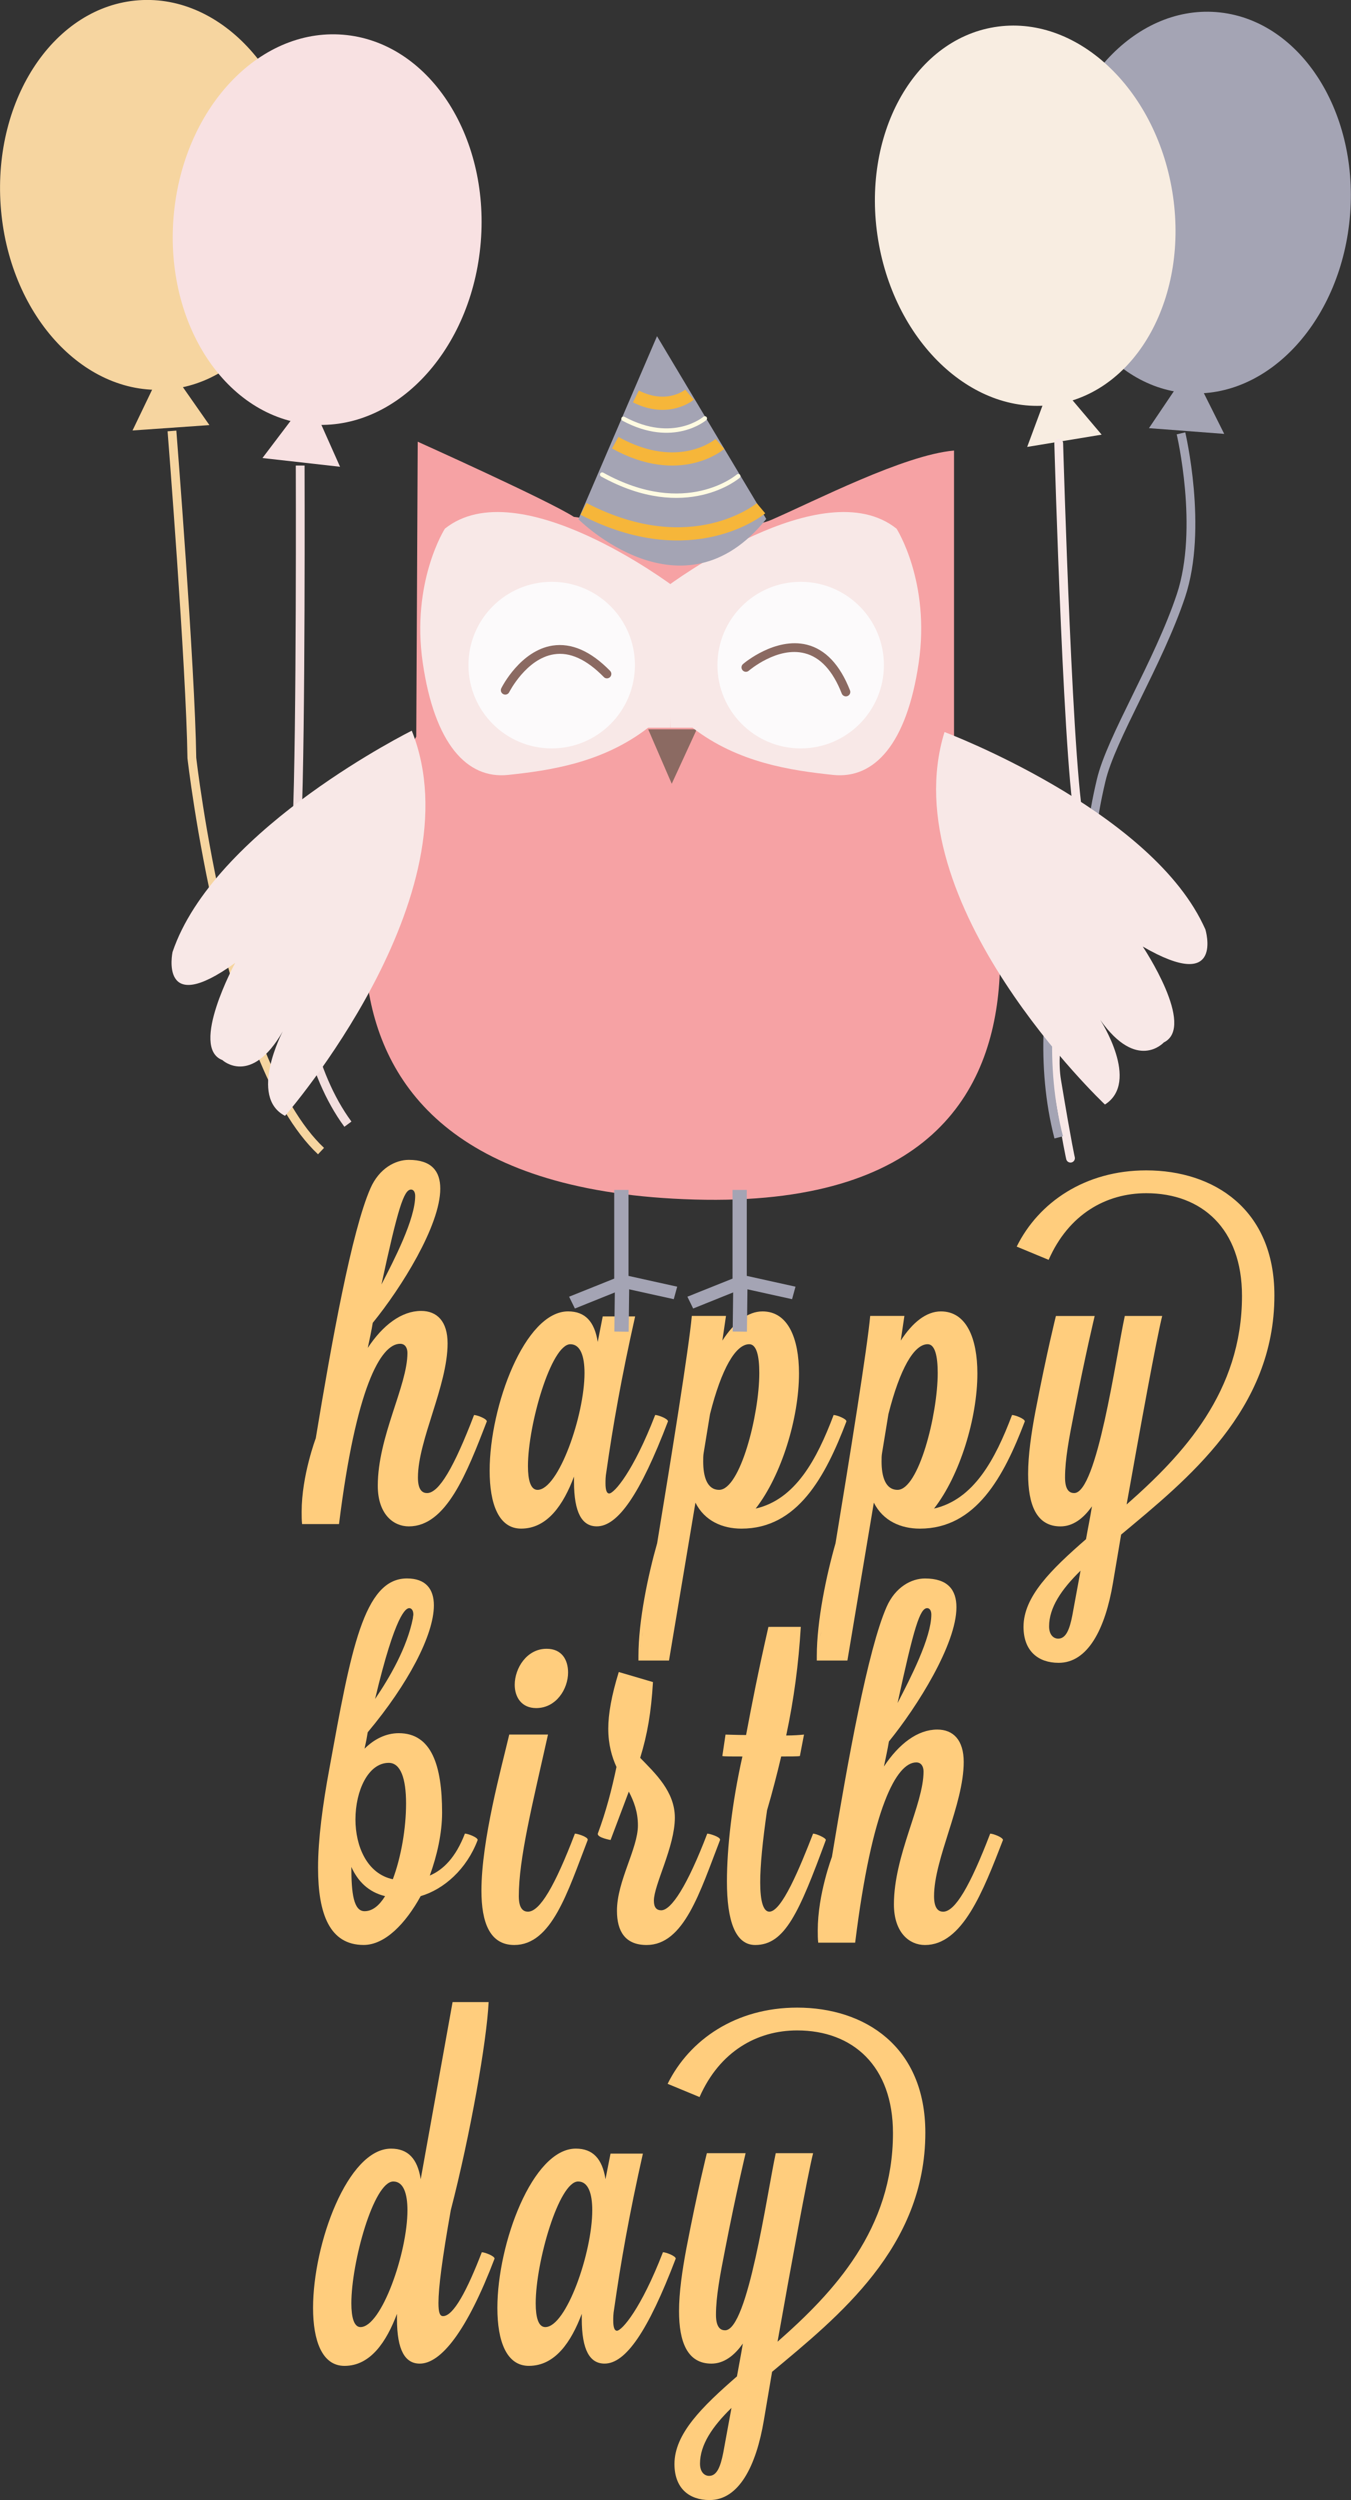 <?xml version="1.0" encoding="iso-8859-1"?>
<!-- Generator: Adobe Illustrator 17.0.0, SVG Export Plug-In . SVG Version: 6.00 Build 0)  -->
<!DOCTYPE svg PUBLIC "-//W3C//DTD SVG 1.1//EN" "http://www.w3.org/Graphics/SVG/1.1/DTD/svg11.dtd">
<svg version="1.1" id="Layer_1" xmlns="http://www.w3.org/2000/svg" xmlns:xlink="http://www.w3.org/1999/xlink" x="0px" y="0px"
	 width="76.884px" height="142.177px" viewBox="0 0 76.884 142.177" style="enable-background:new 0 0 76.884 142.177;"
	 xml:space="preserve">
<rect x="0" y="0" width="76.884" height="142.177" fill="#333333" stroke="none"/>
<g>
	<g>
		<path style="fill:#FFCD7D;" d="M17.191,86.673c-0.025-0.232-0.025-0.467-0.025-0.699c0-2.053,0.804-4.18,0.804-4.18
			c0.909-5.502,2.051-11.811,3.115-14.224c0.493-1.116,1.402-1.609,2.181-1.609c1.298,0,1.79,0.649,1.79,1.636
			c0,2.102-2.232,5.658-3.842,7.631c-0.076,0.467-0.182,0.934-0.285,1.428c0.858-1.299,1.922-2.104,3.037-2.104
			c0.909,0,1.506,0.598,1.506,1.844c0,2.414-1.688,5.502-1.688,7.631c0,0.752,0.285,0.883,0.52,0.883
			c0.675,0,1.531-1.455,2.674-4.439c0.156,0,0.727,0.207,0.727,0.363c-1.143,2.959-2.311,5.971-4.439,5.971
			c-0.909,0-1.767-0.727-1.767-2.311c0-2.803,1.688-5.684,1.688-7.553c0-0.285-0.13-0.52-0.415-0.52
			c-1.116,0-2.519,2.518-3.479,10.252H17.191z M23.394,67.649c-0.414,0-0.753,1.09-1.687,5.399c0.727-1.402,1.921-3.713,1.921-5.035
			C23.628,67.778,23.524,67.649,23.394,67.649z"/>
		<path style="fill:#FFCD7D;" d="M34.301,74.864h1.844c-0.778,3.451-1.271,6.256-1.635,8.824c-0.052,0.285-0.052,0.494-0.052,0.676
			c0,0.389,0.078,0.57,0.207,0.57c0.286,0,1.376-1.246,2.621-4.465c0.157,0,0.728,0.207,0.728,0.363
			c-1.583,4.152-2.855,5.971-4.05,5.971c-0.83,0-1.298-0.752-1.298-2.543c0-0.078,0-0.182,0-0.287
			c-0.597,1.584-1.506,2.959-3.01,2.959c-1.274,0-1.791-1.402-1.791-3.297c0-3.658,1.998-9.057,4.464-9.057
			c0.961,0,1.505,0.57,1.687,1.738L34.301,74.864z M30.045,83.378c0,0.805,0.156,1.35,0.545,1.35c1.194,0,2.674-4.232,2.674-6.645
			c0-0.961-0.233-1.637-0.805-1.637C31.37,76.446,30.045,81.015,30.045,83.378z"/>
		<path style="fill:#FFCD7D;" d="M41.315,74.837l-0.207,1.402c0.676-1.039,1.453-1.66,2.285-1.66c1.453,0,2.077,1.531,2.077,3.529
			c0,2.518-0.987,5.787-2.466,7.684c2.259-0.52,3.476-2.777,4.437-5.322c0.154,0,0.729,0.207,0.729,0.363
			c-1.195,3.141-2.779,6.1-5.972,6.1c-1.09,0-2.102-0.441-2.621-1.479l-1.505,8.98h-1.739c0-0.078,0-0.156,0-0.26
			c0-1.998,0.546-4.594,1.064-6.41c0.805-4.881,1.817-11.162,1.973-12.928H41.315z M36.487,93.423
			c-0.025,0.156-0.052,0.311-0.052,0.363C36.435,93.734,36.461,93.605,36.487,93.423z M36.591,92.773
			c-0.026,0.131-0.052,0.209-0.052,0.312C36.54,93.007,36.565,92.903,36.591,92.773z M40.045,82.624
			c-0.027,0.156-0.027,0.312-0.027,0.494c0,0.83,0.207,1.609,0.908,1.609c1.193,0,2.285-4.258,2.285-6.645
			c0-0.961-0.154-1.637-0.572-1.637c-0.777,0-1.584,1.402-2.232,3.971L40.045,82.624z"/>
		<path style="fill:#FFCD7D;" d="M51.468,74.837l-0.207,1.402c0.676-1.039,1.453-1.66,2.285-1.66c1.453,0,2.076,1.531,2.076,3.529
			c0,2.518-0.986,5.787-2.467,7.684c2.26-0.52,3.478-2.777,4.439-5.322c0.154,0,0.727,0.207,0.727,0.363
			c-1.193,3.141-2.779,6.1-5.971,6.1c-1.09,0-2.1-0.441-2.621-1.479l-1.504,8.98h-1.742c0-0.078,0-0.156,0-0.26
			c0-1.998,0.545-4.594,1.066-6.41c0.805-4.881,1.816-11.162,1.973-12.928H51.468z M46.64,93.423
			c-0.025,0.156-0.051,0.311-0.051,0.363C46.589,93.734,46.614,93.605,46.64,93.423z M46.745,92.773
			c-0.027,0.131-0.053,0.209-0.053,0.312C46.692,93.007,46.718,92.903,46.745,92.773z M50.198,82.624
			c-0.029,0.156-0.029,0.312-0.029,0.494c0,0.83,0.207,1.609,0.91,1.609c1.193,0,2.285-4.258,2.285-6.645
			c0-0.961-0.154-1.637-0.572-1.637c-0.779,0-1.582,1.402-2.232,3.971L50.198,82.624z"/>
		<path style="fill:#FFCD7D;" d="M62.298,74.837c0,0-0.521,2.154-1.168,5.477c-0.287,1.455-0.52,2.674-0.52,3.713
			c0,0.752,0.285,0.883,0.52,0.883c1.299,0,2.363-7.656,2.881-10.072h2.129c-0.312,1.221-1.273,6.49-2.025,10.721
			c3.219-2.828,6.566-6.412,6.566-11.861c0-3.816-2.283-5.841-5.449-5.841c-2.283,0-4.414,1.194-5.555,3.79l-1.818-0.753
			c1.248-2.519,3.893-4.335,7.373-4.335c3.842,0,7.293,2.207,7.293,7.111c0,6.516-4.957,10.461-8.723,13.602l-0.465,2.752
			c-0.441,2.621-1.43,4.541-3.09,4.541c-1.166,0-2-0.674-2-2.049c0-1.715,1.561-3.246,3.557-4.984
			c0.104-0.598,0.236-1.221,0.338-1.869c-0.492,0.701-1.09,1.143-1.791,1.143c-1.375,0-1.842-1.246-1.842-2.986
			c0-1.062,0.18-2.309,0.416-3.555c0.649-3.375,1.166-5.426,1.166-5.426H62.298z M60.222,93.189c0.439,0,0.648-0.52,0.803-1.322
			l0.469-2.545c-1.09,1.064-1.791,2.102-1.791,3.166C59.702,92.982,59.962,93.189,60.222,93.189z"/>
		<path style="fill:#FFCD7D;" d="M20.85,98.954l-0.104,0.494c0.545-0.545,1.221-0.883,1.947-0.883c1.869,0,2.466,1.844,2.466,4.518
			c0,1.168-0.285,2.439-0.7,3.58c0.777-0.336,1.479-1.037,1.998-2.387c0.155,0,0.727,0.207,0.727,0.363
			c-0.623,1.66-1.921,2.803-3.244,3.193c-0.856,1.557-2.025,2.777-3.245,2.777c-1.921,0-2.595-1.74-2.595-4.387
			c0-1.609,0.258-3.557,0.648-5.66c1.219-6.695,1.946-10.797,4.412-10.797c1.064,0,1.532,0.598,1.532,1.531
			c0,1.688-1.479,4.49-3.765,7.217L20.85,98.954z M21.915,107.833c-0.959-0.234-1.557-0.857-1.92-1.662
			c0,1.506,0.13,2.518,0.752,2.518C21.188,108.689,21.578,108.378,21.915,107.833z M22.123,100.253
			c-1.167,0-1.895,1.584-1.895,3.219c0,1.506,0.649,3.088,2.128,3.4c0.467-1.246,0.753-2.881,0.753-4.309
			C23.109,101.136,22.797,100.253,22.123,100.253z M23.524,91.818c0-0.232-0.104-0.363-0.233-0.363c-0.182,0-0.778,0.26-1.946,5.166
			c0.83-1.221,1.816-2.908,2.154-4.596C23.499,91.946,23.524,91.87,23.524,91.818z"/>
		<path style="fill:#FFCD7D;" d="M31.186,98.644c-0.907,4.049-1.661,7.061-1.661,9.189c0,0.752,0.286,0.883,0.521,0.883
			c0.674,0,1.531-1.455,2.672-4.439c0.13,0,0.728,0.182,0.728,0.338v0.025c-1.143,2.959-2.05,5.971-4.179,5.971
			c-1.402,0-1.869-1.299-1.869-3.09c0-2.881,1.143-7.008,1.583-8.877H31.186z M29.292,95.814c0-0.934,0.676-2.049,1.817-2.049
			c0.856,0,1.22,0.621,1.22,1.35c0,0.934-0.675,2.023-1.816,2.023C29.681,97.138,29.292,96.515,29.292,95.814z"/>
		<path style="fill:#FFCD7D;" d="M37.628,108.638c0.571,0,1.48-1.377,2.622-4.361c0.129,0,0.727,0.182,0.727,0.338v0.025
			c-1.143,2.959-2.051,5.971-4.18,5.971c-1.219,0-1.687-0.779-1.687-1.947c0-1.688,1.193-3.531,1.193-4.854
			c0-0.779-0.233-1.375-0.518-1.922l-1.038,2.752c0,0-0.727-0.129-0.727-0.338v-0.025c0.467-1.246,0.804-2.545,1.063-3.791
			c-0.26-0.57-0.467-1.27-0.467-2.18c0-0.83,0.182-1.867,0.597-3.219l1.947,0.572c-0.104,1.713-0.312,2.959-0.728,4.309
			c0.857,0.883,1.973,1.92,1.973,3.4c0,1.66-1.193,3.816-1.193,4.723C37.212,108.482,37.369,108.638,37.628,108.638z"/>
		<path style="fill:#FFCD7D;" d="M45.573,92.519c-0.129,2.129-0.39,4.102-0.831,6.178c0.414,0,0.778-0.027,1.013-0.053l-0.234,1.221
			c-0.102,0.025-0.597,0.025-1.064,0.025c-0.234,0.986-0.492,1.998-0.805,3.062c-0.258,1.791-0.389,3.141-0.389,4.102
			c0,1.09,0.182,1.662,0.52,1.662c0.701,0,1.712-2.441,2.489-4.439c0.156,0,0.726,0.234,0.726,0.363
			c-1.529,4.152-2.335,5.971-4.02,5.971c-1.143,0-1.609-1.402-1.609-3.607c0-1.896,0.285-4.465,0.881-7.113
			c-0.596,0-1.037,0-1.143-0.025l0.182-1.221c0.184,0,0.625,0.025,1.17,0.025c0.336-1.791,0.674-3.529,1.271-6.15H45.573z"/>
		<path style="fill:#FFCD7D;" d="M46.564,110.48c-0.027-0.232-0.027-0.467-0.027-0.701c0-2.051,0.807-4.178,0.807-4.178
			c0.908-5.504,2.049-11.811,3.115-14.225c0.492-1.115,1.4-1.609,2.18-1.609c1.299,0,1.791,0.648,1.791,1.637
			c0,2.102-2.234,5.656-3.842,7.631c-0.078,0.467-0.182,0.934-0.285,1.426c0.857-1.297,1.92-2.102,3.037-2.102
			c0.908,0,1.504,0.596,1.504,1.842c0,2.416-1.688,5.504-1.688,7.633c0,0.752,0.287,0.883,0.519,0.883
			c0.676,0,1.531-1.455,2.676-4.439c0.154,0,0.727,0.207,0.727,0.363c-1.145,2.959-2.313,5.971-4.44,5.971
			c-0.908,0-1.766-0.727-1.766-2.311c0-2.803,1.686-5.684,1.686-7.553c0-0.287-0.129-0.52-0.414-0.52
			c-1.115,0-2.52,2.518-3.478,10.252H46.564z M52.767,91.454c-0.416,0-0.754,1.09-1.688,5.398c0.727-1.402,1.922-3.711,1.922-5.035
			C53.001,91.585,52.896,91.454,52.767,91.454z"/>
		<path style="fill:#FFCD7D;" d="M25.756,113.859h2.051c-0.103,2.207-1.038,7.527-2.154,11.836c-0.493,2.777-0.701,4.412-0.701,5.27
			c0,0.545,0.078,0.752,0.26,0.752c0.598,0,1.376-1.479,2.207-3.633c0.154,0,0.726,0.207,0.726,0.363
			c-1.583,4.152-3.062,5.971-4.257,5.971c-0.83,0-1.297-0.752-1.297-2.545c0-0.078,0-0.182,0-0.285
			c-0.598,1.584-1.506,2.959-2.986,2.959c-1.272,0-1.789-1.428-1.789-3.297c0-3.658,1.971-9.059,4.438-9.059
			c0.961,0,1.505,0.57,1.688,1.74L25.756,113.859z M19.995,130.991c0,0.803,0.155,1.35,0.519,1.35c1.194,0,2.674-4.232,2.674-6.646
			c0-0.961-0.233-1.635-0.804-1.635C21.266,124.06,19.995,128.653,19.995,130.991z"/>
		<path style="fill:#FFCD7D;" d="M34.744,122.476h1.842c-0.778,3.453-1.271,6.256-1.635,8.826c-0.052,0.285-0.052,0.492-0.052,0.674
			c0,0.391,0.078,0.572,0.207,0.572c0.286,0,1.376-1.246,2.622-4.465c0.156,0,0.727,0.207,0.727,0.363
			c-1.583,4.152-2.855,5.971-4.049,5.971c-0.831,0-1.298-0.752-1.298-2.545c0-0.078,0-0.182,0-0.285
			c-0.598,1.584-1.506,2.959-3.011,2.959c-1.272,0-1.792-1.402-1.792-3.297c0-3.658,1.999-9.059,4.465-9.059
			c0.961,0,1.505,0.57,1.688,1.74L34.744,122.476z M30.486,130.991c0,0.803,0.156,1.35,0.545,1.35c1.194,0,2.674-4.232,2.674-6.646
			c0-0.961-0.233-1.635-0.804-1.635C31.81,124.06,30.486,128.628,30.486,130.991z"/>
		<path style="fill:#FFCD7D;" d="M42.432,122.45c0,0-0.52,2.154-1.168,5.477c-0.285,1.455-0.519,2.674-0.519,3.713
			c0,0.752,0.285,0.883,0.519,0.883c1.297,0,2.363-7.658,2.883-10.072h2.126c-0.311,1.221-1.272,6.488-2.024,10.721
			c3.222-2.83,6.569-6.412,6.569-11.863c0-3.814-2.285-5.84-5.453-5.84c-2.282,0-4.411,1.193-5.554,3.789l-1.817-0.752
			c1.245-2.518,3.893-4.334,7.371-4.334c3.842,0,7.295,2.205,7.295,7.111c0,6.516-4.957,10.461-8.722,13.601l-0.467,2.752
			c-0.439,2.621-1.428,4.541-3.09,4.541c-1.168,0-1.998-0.674-1.998-2.049c0-1.715,1.558-3.246,3.556-4.984
			c0.104-0.598,0.232-1.221,0.336-1.869c-0.492,0.701-1.09,1.143-1.789,1.143c-1.377,0-1.843-1.246-1.843-2.986
			c0-1.064,0.182-2.309,0.416-3.555c0.648-3.375,1.168-5.426,1.168-5.426H42.432z M40.356,140.802c0.441,0,0.648-0.52,0.805-1.324
			l0.467-2.543c-1.09,1.062-1.791,2.102-1.791,3.166C39.836,140.595,40.096,140.802,40.356,140.802z"/>
	</g>
	<g>
		
			<ellipse transform="matrix(0.997 0.076 -0.076 0.997 1.073 -5.164)" style="fill:#A4A4B4;" cx="68.387" cy="11.522" rx="8.481" ry="10.867"/>
		<polygon style="fill:#A4A4B4;" points="65.386,24.349 69.669,24.675 68.351,22.041 66.997,21.961 		"/>
	</g>
	<g>
		
			<ellipse transform="matrix(0.987 -0.162 0.162 0.987 -1.214 9.635)" style="fill:#F8EDE1;" cx="58.333" cy="12.242" rx="8.48" ry="10.866"/>
		<polygon style="fill:#F8EDE1;" points="58.456,25.416 62.694,24.719 60.79,22.472 59.458,22.714 		"/>
	</g>
	<path style="fill:none;stroke:#F8E8E7;stroke-width:0.5;stroke-linecap:round;stroke-linejoin:round;stroke-miterlimit:10;" d="
		M60.251,25.212c0,0,0.568,20.16,1.277,21.863"/>
	<path style="fill:none;stroke:#F8E8E7;stroke-width:0.5;stroke-linecap:round;stroke-linejoin:round;stroke-miterlimit:10;" d="
		M62.814,50.407c0,0-3.312,7.256-2.682,11.041c0.631,3.785,0.789,4.416,0.789,4.416"/>
	<path style="fill:none;stroke:#A4A4B4;stroke-width:0.5;stroke-miterlimit:10;" d="M67.208,24.644c0,0,1.277,5.396,0,9.229
		c-1.279,3.834-3.977,8.092-4.543,10.506c-0.57,2.414-0.57,3.55-0.57,3.55s-3.973,8.519-1.844,16.753"/>
	<g>
		<g>
			
				<ellipse transform="matrix(0.998 -0.07 0.07 0.998 -0.752 0.632)" style="fill:#F6D5A0;" cx="8.67" cy="11.081" rx="8.656" ry="11.092"/>
			<polygon style="fill:#F6D5A0;" points="7.542,24.481 11.917,24.175 10.194,21.71 8.817,21.829 			"/>
		</g>
		<path style="fill:none;stroke:#F6D5A0;stroke-width:0.5;stroke-miterlimit:10;" d="M9.786,24.508c0,0,1.061,13.413,1.132,18.597
			c0,0,1.968,17.311,7.351,22.357"/>
		<g>
			<path style="fill:#F8E1E2;" d="M9.902,12.075c-0.618,6.109,2.781,11.502,7.597,12.045c4.815,0.543,9.219-3.971,9.836-10.08
				c0.617-6.111-2.783-11.503-7.596-12.045C14.924,1.452,10.521,5.965,9.902,12.075z"/>
			<polygon style="fill:#F8E1E2;" points="19.352,26.545 14.936,26.048 16.753,23.65 18.142,23.831 			"/>
		</g>
		<path style="fill:none;stroke:#F2DEDE;stroke-width:0.5;stroke-miterlimit:10;" d="M17.083,26.475c0,0,0.051,15.175-0.18,20.372
			c0,0-1.392,11.265,2.896,17.084"/>
	</g>
	<g>
		<g>
			<path style="fill:#F6A2A4;" d="M23.772,25.12c0,0,7.463,3.353,8.887,4.275c0,0,8.72,1.261,11.236,0.17
				c2.515-1.091,7.546-3.691,10.398-3.943v16.854c0,0,11.822,26.498-14.757,25.742c-26.58-0.754-17.776-23.057-15.847-26.326
				L23.772,25.12z"/>
		</g>
		<g>
			<path style="fill:#F8E8E7;" d="M23.434,41.554c0,0-10.906,5.408-13.502,12.271c-0.039,0.106-0.077,0.21-0.113,0.316
				c0,0-0.795,3.766,3.566,0.617c0,0-2.612,4.812-0.731,5.527c0,0,1.629,1.52,3.436-1.628c0,0-1.961,3.722,0.131,4.801
				C16.221,63.459,27.171,50.914,23.434,41.554z"/>
		</g>
		<g>
			<path style="fill:#F8E8E7;" d="M53.751,41.63c0,0,11.504,4.316,14.703,10.92c0.051,0.102,0.096,0.201,0.143,0.305
				c0,0,1.117,3.686-3.564,0.975c0,0,3.049,4.55,1.197,5.454c0,0-1.521,1.683-3.617-1.284c0,0,2.297,3.525,0.268,4.814
				C62.88,62.814,50.743,51.363,53.751,41.63z"/>
		</g>
		<g>
			<polygon style="fill:#8B6A62;" points="36.887,41.474 39.654,41.474 38.228,44.573 			"/>
		</g>
		<g>
			<g>
				<path style="fill:#F8E8E7;" d="M38.313,33.337c0,0-8.805-6.625-12.996-3.271c0,0-1.929,3.018-1.258,7.63
					c0.672,4.612,2.516,6.625,4.864,6.373c2.349-0.252,5.364-0.672,7.964-2.685h1.258L38.313,33.337z"/>
			</g>
			<g>
				<path style="fill:#F8E8E7;" d="M37.979,33.337c0,0,8.836-6.625,13.043-3.271c0,0,1.936,3.018,1.26,7.63
					c-0.674,4.612-2.523,6.625-4.879,6.373c-2.356-0.252-5.386-0.672-7.993-2.685h-1.262L37.979,33.337z"/>
			</g>
		</g>
		<g>
			<circle style="fill:#FCFAFB;" cx="31.396" cy="37.825" r="4.737"/>
		</g>
		<g>
			<circle style="fill:#FCFAFB;" cx="45.565" cy="37.825" r="4.737"/>
		</g>
		<g>
			<path style="fill:#8B6A62;" d="M28.753,39.503c-0.037,0-0.075-0.008-0.112-0.027c-0.124-0.062-0.174-0.213-0.112-0.337
				c0.043-0.089,1.089-2.14,2.915-2.425c1.078-0.164,2.179,0.314,3.275,1.438c0.098,0.099,0.095,0.258-0.004,0.356
				c-0.1,0.094-0.26,0.096-0.355-0.007c-0.977-0.997-1.927-1.437-2.838-1.29c-1.573,0.245-2.533,2.133-2.543,2.151
				C28.935,39.452,28.846,39.503,28.753,39.503z"/>
		</g>
		<g>
			<path style="fill:#8B6A62;" d="M48.138,39.603c-0.1,0-0.195-0.061-0.234-0.159c-0.508-1.3-1.221-2.071-2.111-2.293
				c-1.552-0.403-3.163,0.979-3.179,0.991c-0.104,0.094-0.266,0.082-0.356-0.026c-0.09-0.106-0.078-0.264,0.029-0.354
				c0.07-0.063,1.836-1.54,3.626-1.1c1.059,0.265,1.885,1.137,2.459,2.598c0.051,0.129-0.012,0.275-0.143,0.326
				C48.2,39.597,48.169,39.603,48.138,39.603z"/>
		</g>
		<g>
			<g>
				<polygon style="fill:#A4A4B4;" points="32.717,74.415 32.387,73.743 34.955,72.714 34.955,67.671 35.768,67.671 35.768,73.187 
									"/>
			</g>
			<g>
				
					<rect x="34.972" y="73.041" transform="matrix(1 0.012 -0.012 1 0.899 -0.421)" style="fill:#A4A4B4;" width="0.814" height="2.686"/>
			</g>
			<g>
				<polygon style="fill:#A4A4B4;" points="38.344,73.884 35.298,73.212 35.493,72.499 38.538,73.173 				"/>
			</g>
			<g>
				<polygon style="fill:#A4A4B4;" points="39.447,74.415 39.119,73.743 41.688,72.714 41.688,67.671 42.498,67.671 42.498,73.187 
									"/>
			</g>
			<g>
				
					<rect x="41.703" y="73.041" transform="matrix(1 0.012 -0.012 1 0.902 -0.504)" style="fill:#A4A4B4;" width="0.811" height="2.686"/>
			</g>
			<g>
				<polygon style="fill:#A4A4B4;" points="45.076,73.884 42.031,73.212 42.225,72.499 45.271,73.173 				"/>
			</g>
		</g>
		<g>
			<path style="fill:#A4A4B4;" d="M43.607,29.514L37.39,19.12l-4.474,10.409C32.917,29.529,38.834,35.468,43.607,29.514z"/>
			<path style="fill:none;stroke:#F6B63A;stroke-width:0.75;stroke-miterlimit:10;" d="M39.238,22.445c0,0-1.211,1.029-3.05,0.101"
				/>
			<path style="fill:none;stroke:#FFFBE2;stroke-width:0.25;stroke-linecap:round;stroke-linejoin:round;stroke-miterlimit:10;" d="
				M40.111,23.796c0,0-1.794,1.541-4.628,0.02"/>
			<path style="fill:none;stroke:#F6B63A;stroke-width:0.75;stroke-miterlimit:10;" d="M40.969,25.247c0,0-2.277,1.969-5.957-0.07"
				/>
			<path style="fill:none;stroke:#FFFBE2;stroke-width:0.25;stroke-linecap:round;stroke-linejoin:round;stroke-miterlimit:10;" d="
				M42.014,27.079c0,0-2.961,2.559-7.744-0.09"/>
			<path style="fill:none;stroke:#F6B63A;stroke-width:0.75;stroke-miterlimit:10;" d="M43.307,28.905c0,0-3.891,3.253-10.097,0.036
				"/>
		</g>
	</g>
</g>
</svg>
